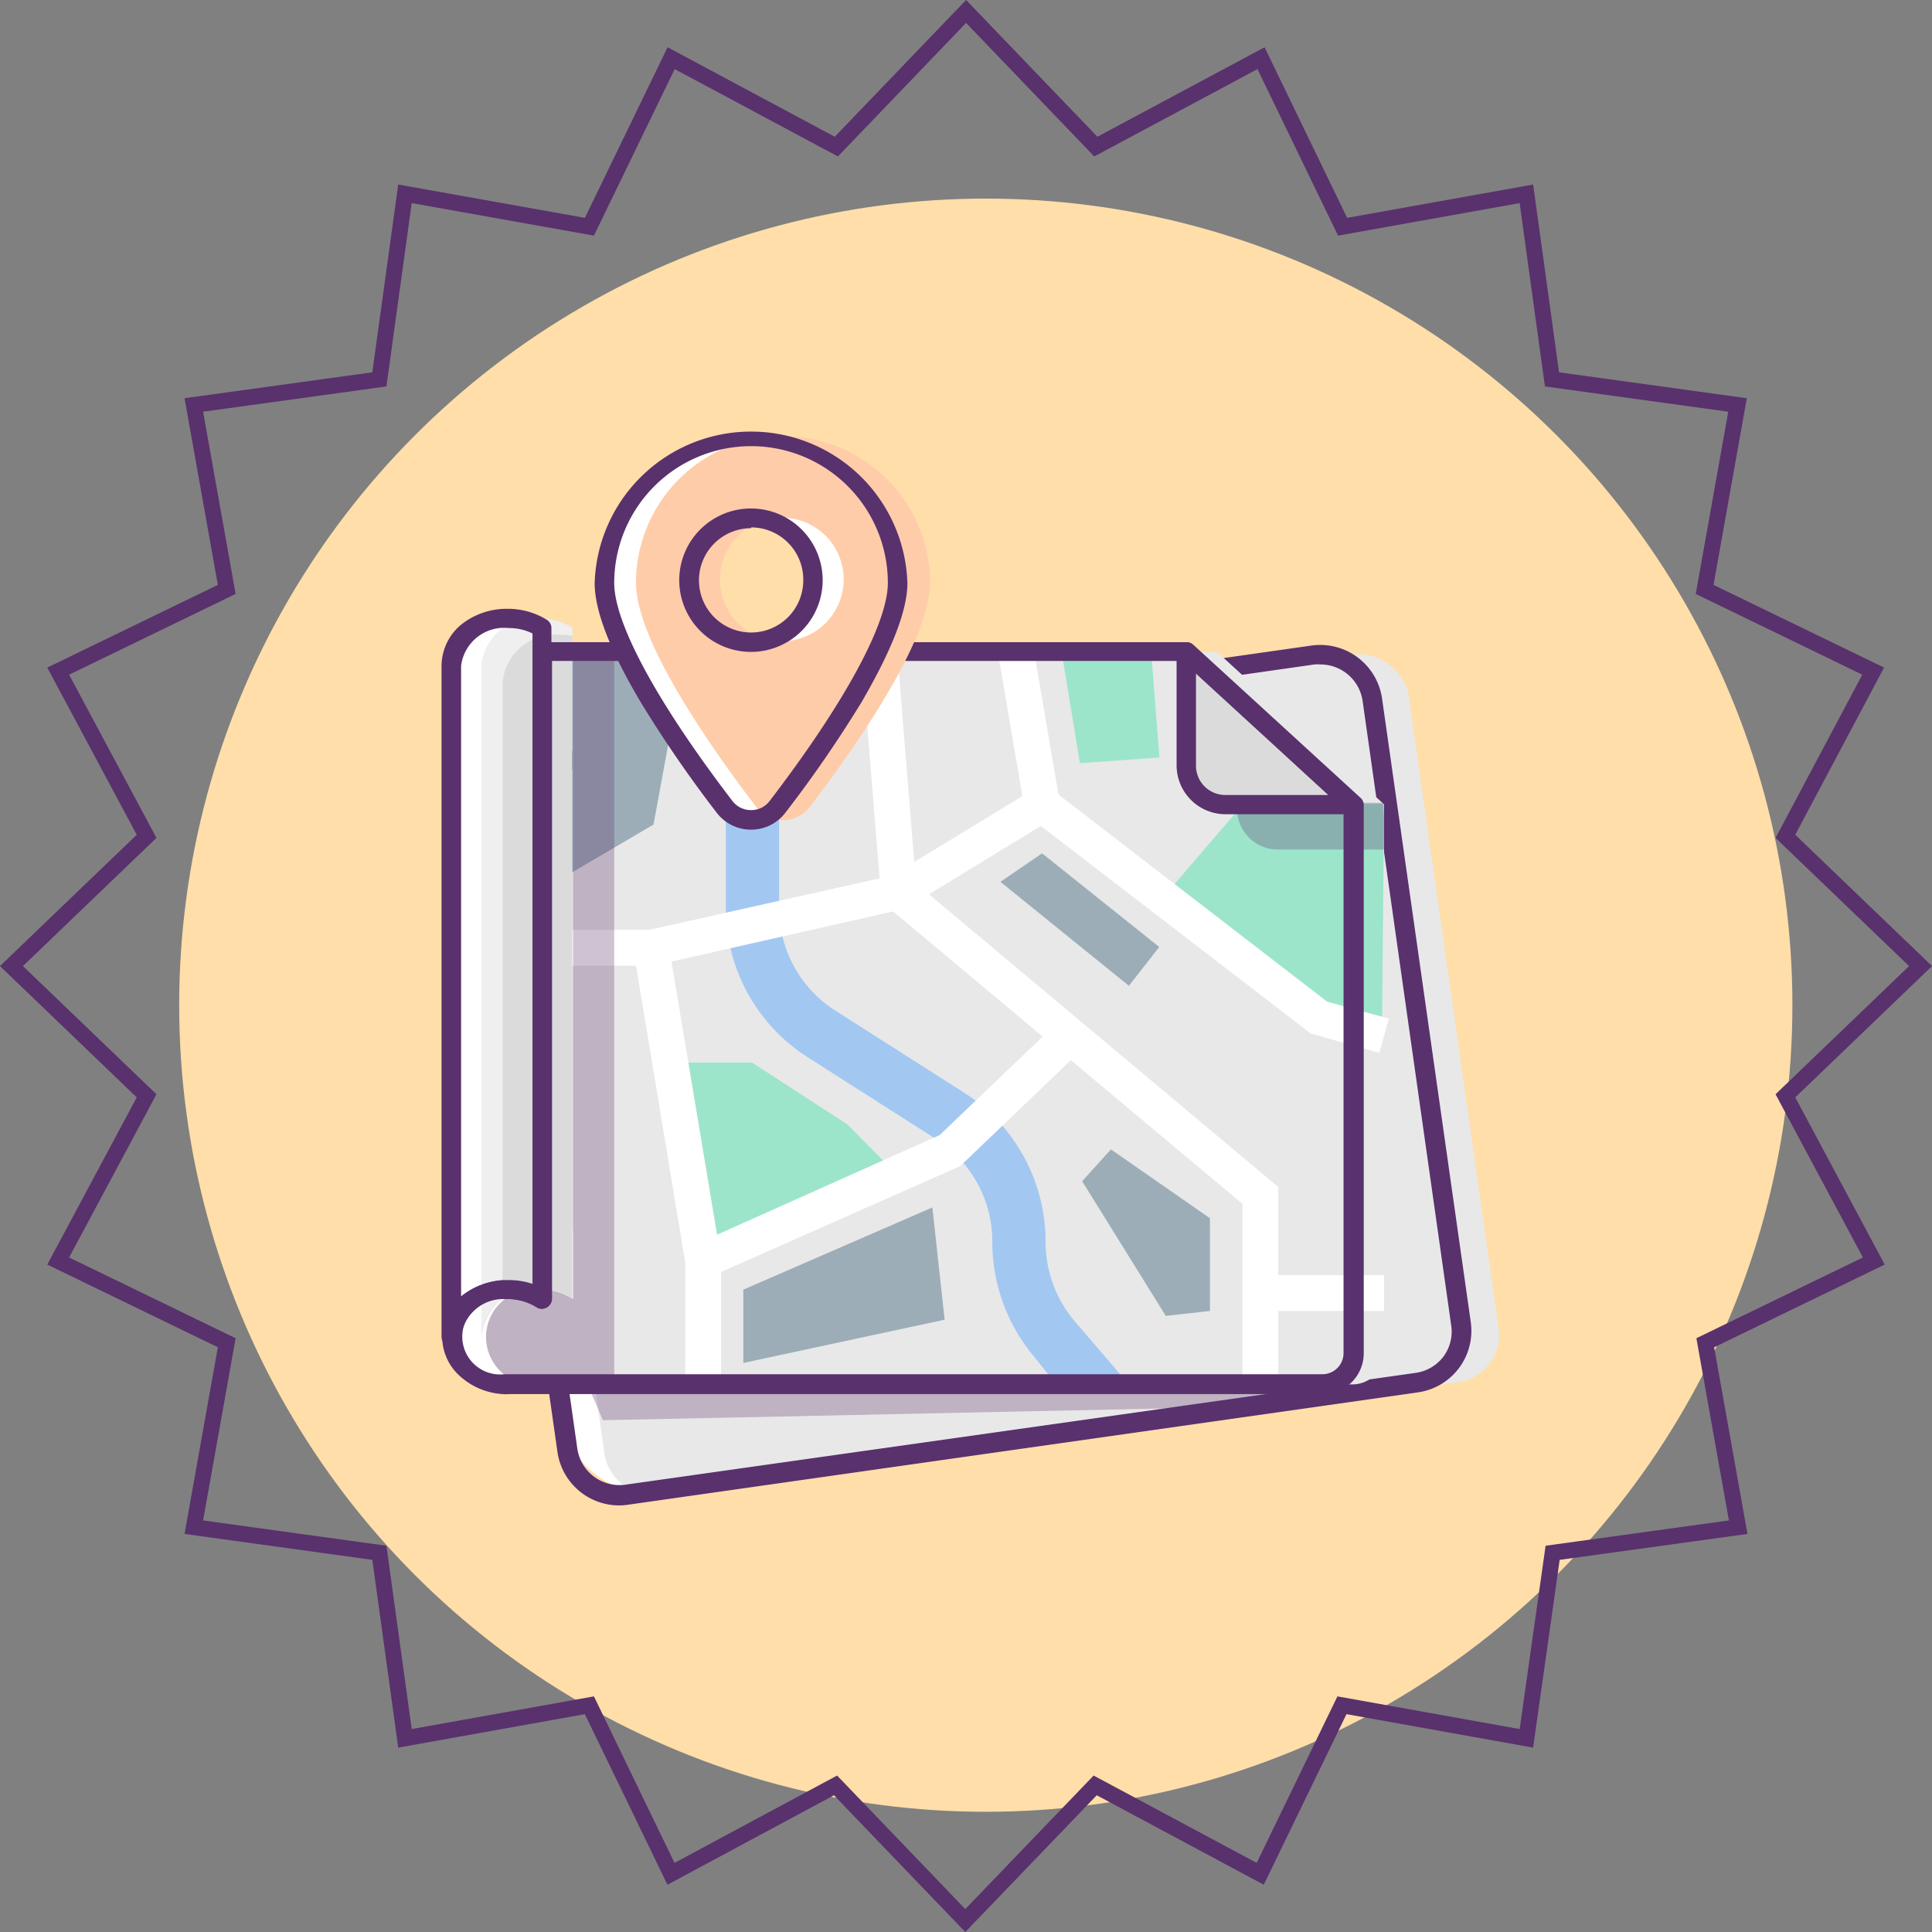 <svg xmlns="http://www.w3.org/2000/svg" viewBox="0 0 121.51 121.51"><rect x="0" y="0" width="121.51" height="121.51" fill="#808080" stroke="none"/><defs><style>.cls-1{fill:#ffdea9;}.cls-2{fill:none;stroke:#59316d;stroke-miterlimit:10;}.cls-3{fill:#fff;}.cls-4{fill:#e8e8e8;}.cls-5{fill:#59316d;}.cls-6{opacity:0.55;}.cls-7{fill:#dbdbdb;}.cls-8{fill:#9ce5cb;}.cls-9{fill:#a2c8f2;}.cls-10{opacity:0.3;}.cls-11{fill:#9cadb7;}.cls-12{fill:#ffcca9;}</style></defs><g id="Layer_2" data-name="Layer 2"><g id="Layer_2-2" data-name="Layer 2"><g id="Group_9658" data-name="Group 9658"><g id="Group_9650" data-name="Group 9650"><g id="Group_9647" data-name="Group 9647"><g id="Group_3660" data-name="Group 3660"><circle id="Ellipse_3" data-name="Ellipse 3" class="cls-1" cx="62" cy="63.22" r="50.73"/></g></g><g id="Group_9648" data-name="Group 9648"><path id="Path_58" data-name="Path 58" class="cls-2" d="M60.76.72l8.16,8.5L79.31,3.66l5.13,10.6L96,12.19l1.61,11.67,11.67,1.61-2.07,11.6,10.6,5.14L112.29,52.6l8.5,8.16-8.5,8.16,5.56,10.39-10.6,5.14,2.07,11.6L97.65,97.66,96,109.33l-11.6-2.08-5.14,10.6-10.38-5.56-8.17,8.5-8.16-8.5L42.2,117.85l-5.13-10.6-11.6,2.08L23.86,97.66,12.19,96.05l2.07-11.6L3.66,79.31,9.22,68.92.72,60.76l8.5-8.16L3.66,42.21l10.6-5.14-2.07-11.6,11.67-1.61,1.61-11.67,11.6,2.07,5.14-10.6L52.6,9.22Z"/></g></g></g><g id="Group_10615" data-name="Group 10615"><path id="Path_18176" data-name="Path 18176" class="cls-3" d="M32,38.89a3.32,3.32,0,0,0-3.58,3V84.07c0-.08,0-.17,0-.25a.07.07,0,0,1,0,0,1.72,1.72,0,0,1,0-.24v0a1.55,1.55,0,0,1,.07-.23v0l.09-.23,0,0a2.12,2.12,0,0,1,.11-.21l0,0a2.14,2.14,0,0,1,.13-.19l0,0a1.46,1.46,0,0,1,.16-.19l0-.05.18-.18,0,0a3.83,3.83,0,0,1,2.29-.94l.33,0a4,4,0,0,1,2.14.6V39.48A4,4,0,0,0,32,38.89Z"/><g id="Group_10564" data-name="Group 10564"><path id="Path_18177" data-name="Path 18177" class="cls-3" d="M85.12,50.59V85.12a2,2,0,0,1-2,1.95H32a1.83,1.83,0,0,1-.33,0,3,3,0,1,1,0-6H32a4,4,0,0,1,2.14.59V41H74.6Z"/></g><g id="Group_10610" data-name="Group 10610"><g id="Group_10565" data-name="Group 10565"><rect id="Rectangle_2484" data-name="Rectangle 2484" class="cls-3" x="32.6" y="44.52" width="56.79" height="46.21" rx="5" transform="translate(-8.92 9.27) rotate(-8.1)"/></g><g id="Group_10566" data-name="Group 10566"><rect id="Rectangle_2485" data-name="Rectangle 2485" class="cls-4" x="34.92" y="44.52" width="56.79" height="46.21" rx="3" transform="translate(-8.9 9.6) rotate(-8.1)"/></g><g id="Group_10567" data-name="Group 10567"><path id="Path_18178" data-name="Path 18178" class="cls-5" d="M38.93,94.68a3.92,3.92,0,0,1-3.87-3.36L29.48,52.1a3.91,3.91,0,0,1,3.32-4.42L82.49,40.6a3.93,3.93,0,0,1,4.43,3.32L92.5,83.14a3.91,3.91,0,0,1-3.32,4.43l-49.7,7.07A3.31,3.31,0,0,1,38.93,94.68ZM83.05,41.79a2.34,2.34,0,0,0-.38,0L33,48.89a2.69,2.69,0,0,0-2.27,3l5.58,39.22a2.68,2.68,0,0,0,3,2.27L89,86.35a2.66,2.66,0,0,0,1.76-1,2.63,2.63,0,0,0,.51-2L85.7,44.09A2.68,2.68,0,0,0,83.05,41.79Z"/></g><g id="Group_10570" data-name="Group 10570"><g id="Group_10568" data-name="Group 10568"><path id="Path_18179" data-name="Path 18179" class="cls-3" d="M33.72,39.48v42.2a4,4,0,0,0-2.14-.59h-.33a3.26,3.26,0,0,0-3.25,3V41.88a3.32,3.32,0,0,1,3.58-3A3.93,3.93,0,0,1,33.72,39.48Z"/></g><g id="Group_10569" data-name="Group 10569" class="cls-6"><path id="Path_18180" data-name="Path 18180" class="cls-3" d="M33.72,39.48V40a4.36,4.36,0,0,0-.81-.08,3.32,3.32,0,0,0-3.58,3V81.75A2.86,2.86,0,0,0,28,84.08V41.88a3.32,3.32,0,0,1,3.58-3A4,4,0,0,1,33.72,39.48Z"/></g></g><g id="Group_10601" data-name="Group 10601"><g id="Group_10573" data-name="Group 10573"><g id="Group_10571" data-name="Group 10571"><path id="Path_18181" data-name="Path 18181" class="cls-7" d="M36,39.48v42.2a4,4,0,0,0-2.14-.59h-.33a3.26,3.26,0,0,0-3.25,3V41.88a3.32,3.32,0,0,1,3.58-3A3.93,3.93,0,0,1,36,39.48Z"/></g><g id="Group_10572" data-name="Group 10572" class="cls-6"><path id="Path_18182" data-name="Path 18182" class="cls-3" d="M36,39.48V40a4.36,4.36,0,0,0-.81-.08,3.32,3.32,0,0,0-3.58,3V81.75a2.86,2.86,0,0,0-1.33,2.33V41.88a3.32,3.32,0,0,1,3.58-3A4,4,0,0,1,36,39.48Z"/></g></g><g id="Group_10600" data-name="Group 10600"><g id="Group_10574" data-name="Group 10574"><path id="Path_18183" data-name="Path 18183" class="cls-4" d="M87.05,50.59V85.12a2,2,0,0,1-1.94,1.95H33.9a1.83,1.83,0,0,1-.33,0,3,3,0,1,1,0-6h.33a4.07,4.07,0,0,1,2.15.59V41H76.54Z"/></g><g id="Group_10599" data-name="Group 10599"><g id="Group_10575" data-name="Group 10575"><path id="Path_18184" data-name="Path 18184" class="cls-8" d="M41.92,66.83H47.3l6,3.89,3.08,3.13L44,79.07Z"/></g><g id="Group_10576" data-name="Group 10576"><path id="Path_18185" data-name="Path 18185" class="cls-8" d="M73.53,56l4.66-5.43h8.86l-.14,15.08Z"/></g><g id="Group_10578" data-name="Group 10578"><g id="Group_10577" data-name="Group 10577"><path id="Path_18186" data-name="Path 18186" class="cls-9" d="M71,87.07H66.44L65,85.28a11.2,11.2,0,0,1-2.59-7.16,7.65,7.65,0,0,0-3.57-6.5l-8-5.1a11.12,11.12,0,0,1-5.19-9.44V41H49V57.08a7.64,7.64,0,0,0,3.57,6.5l8,5.1a11.12,11.12,0,0,1,5.19,9.44,7.74,7.74,0,0,0,1.79,4.93Z"/></g></g><g id="Group_10579" data-name="Group 10579" class="cls-10"><path id="Path_18187" data-name="Path 18187" class="cls-5" d="M87,53.32H80.35a2.46,2.46,0,0,1-2.45-2.46v-.52a2.56,2.56,0,0,0,1.09.25h8Z"/><path id="Path_18188" data-name="Path 18188" class="cls-5" d="M87.13,53.43H80.36a2.57,2.57,0,0,1-2.56-2.57v-.69l.14.07a2.42,2.42,0,0,0,1,.25H87ZM78,50.5v.36a2.36,2.36,0,0,0,2.36,2.36h6.56l-.08-2.53H79a2.57,2.57,0,0,1-1-.19Z"/></g><g id="Group_10581" data-name="Group 10581"><g id="Group_10580" data-name="Group 10580"><path id="Path_18189" data-name="Path 18189" class="cls-3" d="M80.39,87.07H78.14V75.71l-22.7-19L54.17,41.05l2.25-.18,1.19,14.69L80.39,74.65Z"/></g></g><g id="Group_10583" data-name="Group 10583"><g id="Group_10582" data-name="Group 10582"><path id="Path_18190" data-name="Path 18190" class="cls-3" d="M45.35,87.07H43.1V78.55l16-7.16,7.39-7.07L68.06,66l-7.67,7.34L45.35,80Z"/></g></g><g id="Group_10584" data-name="Group 10584"><path id="Path_18191" data-name="Path 18191" class="cls-8" d="M66.77,41l1.15,7,5-.36L72.4,41Z"/></g><g id="Group_10586" data-name="Group 10586"><g id="Group_10585" data-name="Group 10585"><path id="Path_18192" data-name="Path 18192" class="cls-3" d="M43.11,79.47,40,60.74H36V58.48H41.9L45.34,79.1Z"/></g></g><g id="Group_10587" data-name="Group 10587"><path id="Path_18193" data-name="Path 18193" class="cls-11" d="M43.1,41l-2,10.86-5.11,3V41Z"/></g><g id="Group_10589" data-name="Group 10589"><g id="Group_10588" data-name="Group 10588"><path id="Path_18194" data-name="Path 18194" class="cls-3" d="M41.19,60.71l-.49-2.2,15.39-3.44,8.21-5-1.51-8.88L65,40.77l1.77,10.38-9.83,6Z"/></g></g><g id="Group_10591" data-name="Group 10591"><g id="Group_10590" data-name="Group 10590"><path id="Path_18195" data-name="Path 18195" class="cls-3" d="M86.75,66.22,82.44,65,64.85,51.48l1.37-1.78L83.47,63l3.88,1.06Z"/></g></g><g id="Group_10593" data-name="Group 10593"><g id="Group_10592" data-name="Group 10592"><rect id="Rectangle_2486" data-name="Rectangle 2486" class="cls-3" x="79.26" y="80.2" width="7.79" height="2.25"/></g></g><g id="Group_10594" data-name="Group 10594"><path id="Path_18196" data-name="Path 18196" class="cls-11" d="M69.87,72.29l6.23,4.33v5.83l-2.78.31-5.26-8.47Z"/></g><g id="Group_10595" data-name="Group 10595"><path id="Path_18197" data-name="Path 18197" class="cls-11" d="M62.92,55.46l2.62-1.79,7.37,5.89L71,62Z"/></g><g id="Group_10596" data-name="Group 10596"><path id="Path_18198" data-name="Path 18198" class="cls-11" d="M46.75,81.11v4.61L59.41,83l-.77-7.06Z"/></g><g id="Group_10597" data-name="Group 10597" class="cls-10"><path id="Path_18199" data-name="Path 18199" class="cls-5" d="M38.63,41v46.1H33.57a3,3,0,1,1,0-6l.33,0a4,4,0,0,1,2.14.6V41Z"/></g><g id="Group_10598" data-name="Group 10598" class="cls-10"><path id="Path_18200" data-name="Path 18200" class="cls-5" d="M37.92,89.32c.5,0,42.83-.9,42.83-.9l1.71-1.11H37.05Z"/></g></g></g></g><g id="Group_10602" data-name="Group 10602"><path id="Path_18201" data-name="Path 18201" class="cls-5" d="M28.39,84.69a.61.61,0,0,1-.62-.61V41.88A3.39,3.39,0,0,1,29,39.29a4.58,4.58,0,0,1,2.93-1,4.64,4.64,0,0,1,2.46.69.61.61,0,0,1,.29.52v42.2a.61.61,0,0,1-.94.52A3.47,3.47,0,0,0,32,81.7a1.27,1.27,0,0,0-.28,0h0A2.67,2.67,0,0,0,29,84.08.61.61,0,0,1,28.39,84.69ZM32,39.5a2.73,2.73,0,0,0-3,2.37V81.53a4.49,4.49,0,0,1,2.59-1l.38,0a4.61,4.61,0,0,1,1.52.25V39.84A3.32,3.32,0,0,0,32,39.5Z"/></g><g id="Group_10603" data-name="Group 10603"><path id="Path_18202" data-name="Path 18202" class="cls-7" d="M85.12,50.59H77.06a2.46,2.46,0,0,1-2.46-2.46V41Z"/></g><g id="Group_10604" data-name="Group 10604"><path id="Path_18203" data-name="Path 18203" class="cls-5" d="M85.12,51.21H77.06A3.08,3.08,0,0,1,74,48.13V41a.61.61,0,0,1,1-.45l10.51,9.63a.61.61,0,0,1,.16.67A.61.61,0,0,1,85.12,51.21Zm-9.9-8.85v5.77A1.84,1.84,0,0,0,77.06,50h6.48Z"/></g><g id="Group_10605" data-name="Group 10605"><path id="Path_18204" data-name="Path 18204" class="cls-5" d="M83.17,87.68H32a2.3,2.3,0,0,1-.38,0,4.41,4.41,0,0,1-2.67-1.11,3.33,3.33,0,0,1-1.14-2.47,3.37,3.37,0,0,1,1.14-2.48,4.53,4.53,0,0,1,2.67-1.11l.38,0a4.67,4.67,0,0,1,1.53.25V41a.61.61,0,0,1,.61-.61h40.5a.57.57,0,0,1,.41.16l10.52,9.63a.59.59,0,0,1,.2.45V85.12a2.57,2.57,0,0,1-2.57,2.56ZM32,81.7h-.28a2.38,2.38,0,1,0,0,4.73H83.17a1.33,1.33,0,0,0,1.33-1.33V50.86L74.36,41.57H34.72V81.68a.62.62,0,0,1-.32.54.6.6,0,0,1-.62,0A3.5,3.5,0,0,0,32,81.7Z"/></g><g id="Group_10606" data-name="Group 10606"><path id="Path_18205" data-name="Path 18205" class="cls-3" d="M47.24,27.44A9.22,9.22,0,0,0,38,36.66c0,3.71,4.9,10.61,7.56,14.08a2.09,2.09,0,0,0,2.94.39,1.8,1.8,0,0,0,.39-.39c2.66-3.47,7.56-10.37,7.56-14.08a9.22,9.22,0,0,0-9.22-9.22Zm0,12.9a3.89,3.89,0,1,1,3.89-3.9h0a3.89,3.89,0,0,1-3.89,3.89Z"/></g><g id="Group_10607" data-name="Group 10607"><path id="Path_18206" data-name="Path 18206" class="cls-12" d="M49.17,27.44A9.22,9.22,0,0,0,40,36.66h0c0,3.71,4.9,10.61,7.55,14.08a2.1,2.1,0,0,0,3,.39,2.4,2.4,0,0,0,.39-.39c2.65-3.47,7.55-10.37,7.55-14.08a9.22,9.22,0,0,0-9.22-9.22Zm0,12.9a3.89,3.89,0,0,1,0-7.78h0a3.88,3.88,0,0,1,3.89,3.88h0a3.89,3.89,0,0,1-3.89,3.89Z"/></g><g id="Group_10608" data-name="Group 10608"><path id="Path_18207" data-name="Path 18207" class="cls-5" d="M47.24,52.18a2.71,2.71,0,0,1-2.16-1.06,77.63,77.63,0,0,1-4.81-7c-1.9-3.21-2.87-5.71-2.87-7.45a9.84,9.84,0,0,1,19.67,0c0,1.74-1,4.24-2.86,7.45a77.74,77.74,0,0,1-4.82,7A2.7,2.7,0,0,1,47.24,52.18Zm0-24.12a8.61,8.61,0,0,0-8.61,8.6c0,2.55,2.71,7.54,7.43,13.71a1.46,1.46,0,0,0,1.18.58,1.44,1.44,0,0,0,1.17-.58c4.72-6.17,7.43-11.16,7.43-13.71A8.6,8.6,0,0,0,47.24,28.06Z"/></g><g id="Group_10609" data-name="Group 10609"><path id="Path_18208" data-name="Path 18208" class="cls-5" d="M47.24,41a4.51,4.51,0,1,1,4.5-4.5A4.51,4.51,0,0,1,47.24,41Zm0-7.78a3.28,3.28,0,1,0,3.28,3.28A3.28,3.28,0,0,0,47.24,33.17Z"/></g></g></g></g></g></svg>